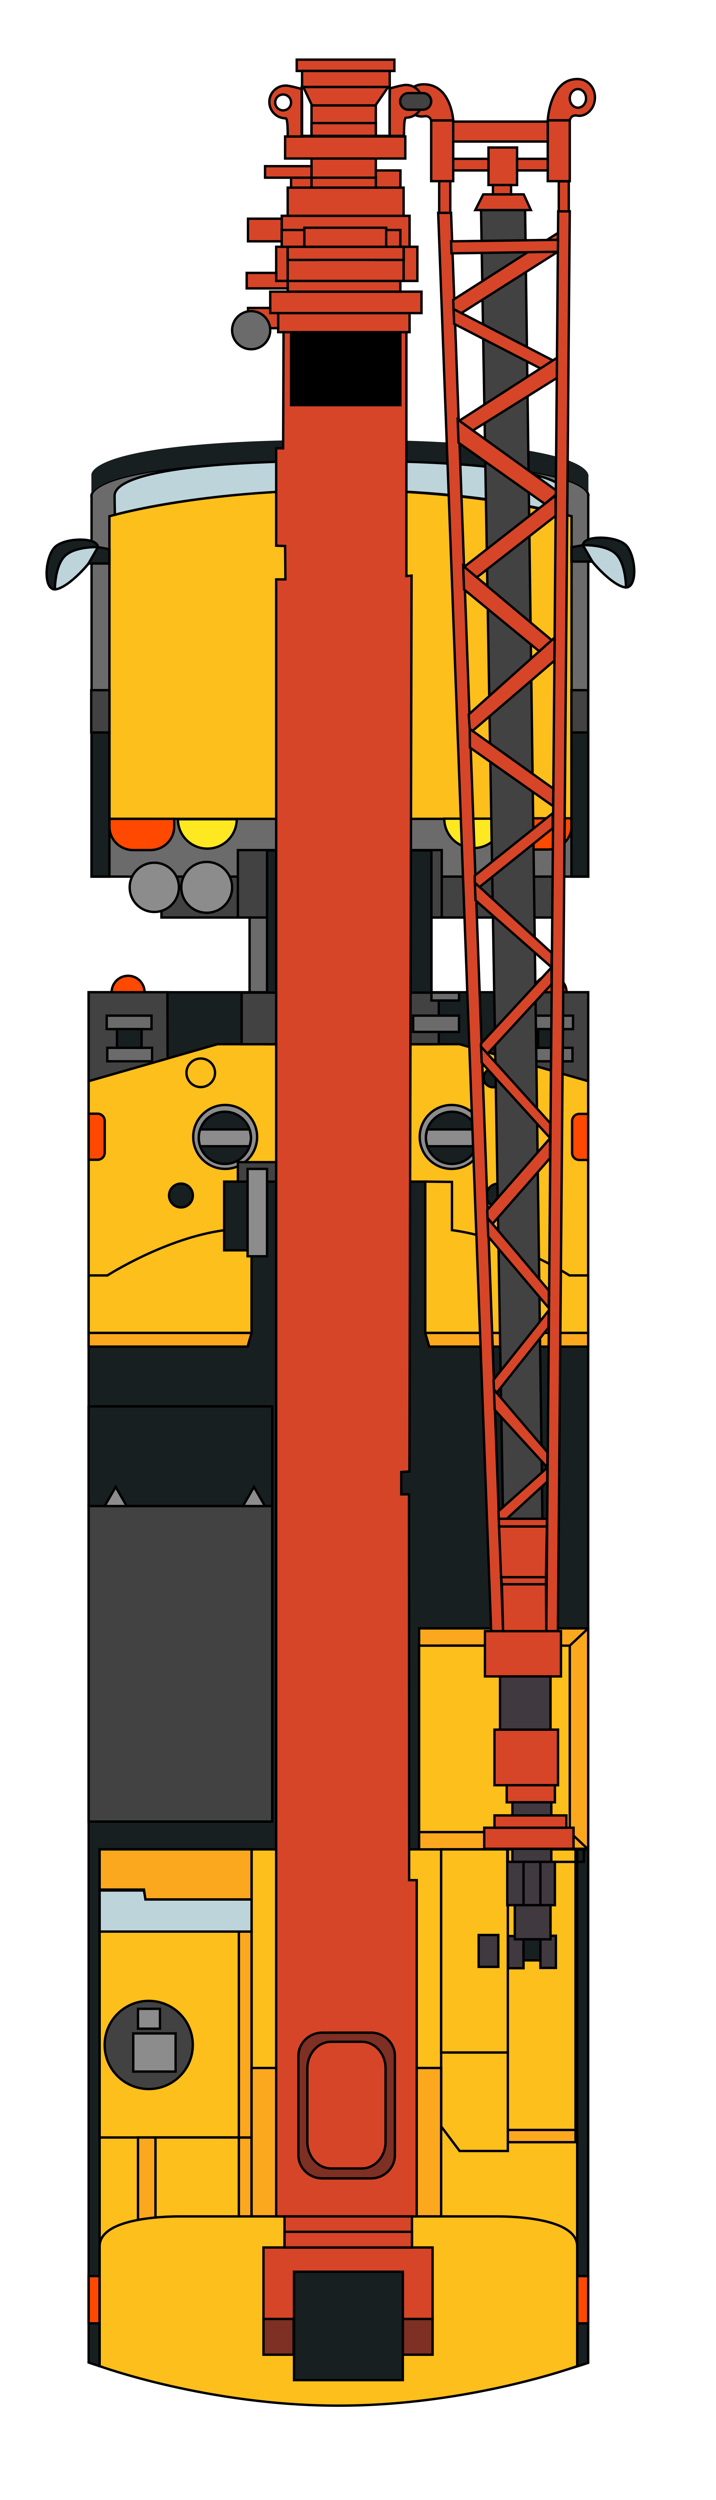 <?xml version="1.0" encoding="UTF-8" standalone="no"?>
<!-- Generator: Adobe Illustrator 15.1.0, SVG Export Plug-In . SVG Version: 6.00 Build 0)  -->

<svg
   xmlns:dc="http://purl.org/dc/elements/1.1/"
   xmlns:cc="http://creativecommons.org/ns#"
   xmlns:rdf="http://www.w3.org/1999/02/22-rdf-syntax-ns#"
   xmlns:svg="http://www.w3.org/2000/svg"
   xmlns="http://www.w3.org/2000/svg"
   xmlns:sodipodi="http://sodipodi.sourceforge.net/DTD/sodipodi-0.dtd"
   xmlns:inkscape="http://www.inkscape.org/namespaces/inkscape"
   version="1.1"
   x="0px"
   y="0px"
   width="12.212"
   height="42.632"
   viewBox="0 0 12.212 42.632"
   enable-background="new 0 0 1000 1000"
   xml:space="preserve"
   id="svg2"
   inkscape:version="0.48.5 r10040"
   sodipodi:docname="Crane.svg"><defs
     id="defs481" /><sodipodi:namedview
     pagecolor="#ffffff"
     bordercolor="#666666"
     borderopacity="1"
     objecttolerance="10"
     gridtolerance="10"
     guidetolerance="10"
     inkscape:pageopacity="0"
     inkscape:pageshadow="2"
     inkscape:window-width="1920"
     inkscape:window-height="1060"
     id="namedview479"
     showgrid="false"
     fit-margin-top="1"
     fit-margin-left="1"
     fit-margin-right="1"
     fit-margin-bottom="1"
     inkscape:zoom="15.104"
     inkscape:cx="13.563214"
     inkscape:cy="21.739916"
     inkscape:window-x="-2"
     inkscape:window-y="-3"
     inkscape:window-maximized="1"
     inkscape:current-layer="svg2" /><g
     id="g3460"
     transform="matrix(1.195,0,0,1.195,-0.195,-0.195)"><g
       transform="matrix(0.034,0,0,0.034,-12.113,0.823)"
       id="Body"><path
         style="fill:#6b6b6b;stroke:#000000;stroke-miterlimit:10"
         inkscape:connector-curvature="0"
         id="path119"
         d="m 608,189 c 0,0 6.5,-15 -104.25,-15 C 393,174 399.5,189.25 399.5,189.25 V 348.5 H 503.75 608 V 189 z"
         stroke-miterlimit="10" /><path
         style="fill:#171f21;stroke:#000000;stroke-miterlimit:10"
         inkscape:connector-curvature="0"
         id="path121"
         d="m 607.974,972.25 c 0,0 -51.224,17.75 -104.849,17.75 C 449.5,990 398.276,972.125 398.276,972.125 V 397.026 H 503.125 607.974 V 972.25 z"
         stroke-miterlimit="10" /><polygon
         style="fill:#fcbf1b;stroke:#000000;stroke-miterlimit:10"
         id="polygon123"
         points="607.974,540 539.584,540 539.584,476.5 528.75,476.5 477.5,476.5 466.667,476.5 466.667,540 398.276,540 398.276,434.333 452.333,418.833 477.333,418.833 528.916,418.833 553.916,418.833 607.974,434.333 "
         stroke-miterlimit="10" /><circle
         style="fill:#8c8c8c;stroke:#000000;stroke-miterlimit:10"
         sodipodi:ry="13.417"
         sodipodi:rx="13.417"
         sodipodi:cy="457.75"
         sodipodi:cx="455.58401"
         d="m 469.001,457.75 c 0,7.41 -6.007,13.417 -13.417,13.417 -7.41,0 -13.417,-6.007 -13.417,-13.417 0,-7.41 6.007,-13.417 13.417,-13.417 7.41,0 13.417,6.007 13.417,13.417 z"
         id="circle125"
         r="13.417"
         cy="457.75"
         cx="455.584"
         stroke-miterlimit="10" /><circle
         style="fill:#171f21;stroke:#000000;stroke-miterlimit:10"
         sodipodi:ry="10.955"
         sodipodi:rx="10.955"
         sodipodi:cy="458.12601"
         sodipodi:cx="455.45801"
         d="m 466.413,458.126 c 0,6.05 -4.905,10.955 -10.955,10.955 -6.05,0 -10.955,-4.905 -10.955,-10.955 0,-6.05 4.905,-10.955 10.955,-10.955 6.05,0 10.955,4.905 10.955,10.955 z"
         id="circle127"
         r="10.955"
         cy="458.126"
         cx="455.458"
         stroke-miterlimit="10" /><path
         style="fill:#8c8c8c;stroke:#000000;stroke-miterlimit:10"
         inkscape:connector-curvature="0"
         id="path129"
         d="m 465.831,461.653 h -20.747 c 0,0 -0.581,-1.522 -0.581,-3.527 0,-2.005 0.582,-3.527 0.582,-3.527 h 20.747 c 0,0 0.581,2.277 0.581,3.527 0,1.25 -0.582,3.527 -0.582,3.527 z"
         stroke-miterlimit="10" /><path
         style="fill:none;stroke:#000000;stroke-miterlimit:10"
         inkscape:connector-curvature="0"
         id="path131"
         d="m 466.667,476.5 -11.209,0.125 c 0,0 0,15.75 0,20.25 -24.583,3.125 -49.333,19 -49.333,19 h -7.849"
         stroke-miterlimit="10" /><circle
         style="fill:#8c8c8c;stroke:#000000;stroke-miterlimit:10"
         sodipodi:ry="13.417"
         sodipodi:rx="13.417"
         sodipodi:cy="457.75"
         sodipodi:cx="550.66699"
         d="m 564.084,457.75 c 0,7.41 -6.007,13.417 -13.417,13.417 -7.41,0 -13.417,-6.007 -13.417,-13.417 0,-7.41 6.007,-13.417 13.417,-13.417 7.41,0 13.417,6.007 13.417,13.417 z"
         id="circle133"
         r="13.417"
         cy="457.75"
         cx="550.667"
         stroke-miterlimit="10" /><circle
         style="fill:#171f21;stroke:#000000;stroke-miterlimit:10"
         sodipodi:ry="10.955"
         sodipodi:rx="10.955"
         sodipodi:cy="458.12601"
         sodipodi:cx="550.79199"
         d="m 561.747,458.126 c 0,6.05 -4.905,10.955 -10.955,10.955 -6.05,0 -10.955,-4.905 -10.955,-10.955 0,-6.05 4.905,-10.955 10.955,-10.955 6.05,0 10.955,4.905 10.955,10.955 z"
         id="circle135"
         r="10.955"
         cy="458.126"
         cx="550.792"
         stroke-miterlimit="10" /><path
         style="fill:#8c8c8c;stroke:#000000;stroke-miterlimit:10"
         inkscape:connector-curvature="0"
         id="path137"
         d="m 540.42,461.653 h 20.746 c 0,0 0.581,-1.522 0.581,-3.527 0,-2.005 -0.581,-3.527 -0.581,-3.527 h -20.747 c 0,0 -0.581,2.277 -0.581,3.527 0,1.25 0.582,3.527 0.582,3.527 z"
         stroke-miterlimit="10" /><path
         style="fill:none;stroke:#000000;stroke-miterlimit:10"
         inkscape:connector-curvature="0"
         id="path139"
         d="m 539.584,476.5 11.209,0.125 c 0,0 0,15.75 0,20.25 24.582,3.125 49.332,19 49.332,19 h 7.849"
         stroke-miterlimit="10" /><rect
         style="fill:#171f21;stroke:#000000;stroke-miterlimit:10"
         id="rect141"
         height="28.834"
         width="11.5"
         stroke-miterlimit="10"
         y="476.5"
         x="455.167" /><rect
         style="fill:#424242;stroke:#000000;stroke-miterlimit:10"
         id="rect143"
         height="8.167"
         width="20.083"
         stroke-miterlimit="10"
         y="468.333"
         x="460.917" /><rect
         style="fill:#8c8c8c;stroke:#000000;stroke-miterlimit:10"
         id="rect145"
         height="36.667"
         width="8.167"
         stroke-miterlimit="10"
         y="471.167"
         x="465" /><rect
         style="fill:#171f21;stroke:#000000;stroke-miterlimit:10"
         id="rect147"
         height="41.833"
         width="77.058"
         stroke-miterlimit="10"
         y="570.834"
         x="398.276" /><path
         style="fill:#fcbf1b;stroke:#000000;stroke-miterlimit:10"
         inkscape:connector-curvature="0"
         id="path149"
         d="m 601,197.25 c 0,0 -37.75,-11 -97,-11 -59.25,0 -97,11 -97,11 v 127 h 97 97 v -127 z"
         stroke-miterlimit="10" /><path
         style="fill:#171f21"
         inkscape:connector-curvature="0"
         id="path151"
         d="m 608.071,189 c 0,0 6.429,-15 -104.321,-15 -110.75,0 -104.322,15.25 -104.322,15.25 v -9.083 c 0,0 -4.428,-15 104.322,-15 108.75,0 104.321,15.333 104.321,15.333 v 8.5 z" /><polygon
         style="fill:#fca81f;stroke:#000000;stroke-miterlimit:10"
         id="polygon153"
         points="466.667,540 465,545.75 398.276,545.75 398.276,540 "
         stroke-miterlimit="10" /><polygon
         style="fill:#fca81f;stroke:#000000;stroke-miterlimit:10"
         id="polygon155"
         points="539.584,540 541.25,545.75 607.974,545.75 607.974,540 "
         stroke-miterlimit="10" /><circle
         style="fill:#fcbf1b;stroke:#000000;stroke-miterlimit:10"
         sodipodi:ry="6"
         sodipodi:rx="6"
         sodipodi:cy="430.83301"
         sodipodi:cx="445.33301"
         d="m 451.333,430.833 c 0,3.314 -2.686,6 -6,6 -3.314,0 -6,-2.686 -6,-6 0,-3.314 2.686,-6 6,-6 3.314,0 6,2.686 6,6 z"
         id="circle157"
         r="6"
         cy="430.833"
         cx="445.333"
         stroke-miterlimit="10" /><circle
         style="fill:#171f21;stroke:#000000;stroke-miterlimit:10"
         sodipodi:ry="5"
         sodipodi:rx="5"
         sodipodi:cy="482.33401"
         sodipodi:cx="437.02899"
         d="m 442.029,482.334 c 0,2.761 -2.239,5 -5,5 -2.761,0 -5,-2.239 -5,-5 0,-2.761 2.239,-5 5,-5 2.761,0 5,2.239 5,5 z"
         id="circle159"
         r="5"
         cy="482.334"
         cx="437.029"
         stroke-miterlimit="10" /><path
         style="fill:#ff4900;stroke:#000000;stroke-miterlimit:10"
         inkscape:connector-curvature="0"
         id="path161"
         d="m 398.276,467.333 h 3.75 c 1.657,0 3,-1.343 3,-3 V 451 c 0,-1.657 -1.343,-3 -3,-3 h -3.75 v 19.333 z"
         stroke-miterlimit="10" /><path
         style="fill:#ff4900;stroke:#000000;stroke-miterlimit:10"
         inkscape:connector-curvature="0"
         id="path163"
         d="m 601.224,464.417 c 0,1.657 1.343,3 3,3 h 3.75 v -19.333 h -3.75 c -1.657,0 -3,1.343 -3,3 v 13.333 z"
         stroke-miterlimit="10" /><circle
         style="fill:#171f21;stroke:#000000;stroke-miterlimit:10"
         sodipodi:ry="5"
         sodipodi:rx="5"
         sodipodi:cy="482.33401"
         sodipodi:cx="570.25"
         d="m 575.25,482.334 c 0,2.761 -2.239,5 -5,5 -2.761,0 -5,-2.239 -5,-5 0,-2.761 2.239,-5 5,-5 2.761,0 5,2.239 5,5 z"
         id="circle165"
         r="5"
         cy="482.334"
         cx="570.25"
         stroke-miterlimit="10" /><circle
         style="fill:#171f21;stroke:#000000;stroke-miterlimit:10"
         sodipodi:ry="3.9579999"
         sodipodi:rx="3.9579999"
         sodipodi:cy="432.95801"
         sodipodi:cx="568.04199"
         d="m 572,432.958 c 0,2.186 -1.772,3.958 -3.958,3.958 -2.186,0 -3.958,-1.772 -3.958,-3.958 0,-2.186 1.772,-3.958 3.958,-3.958 2.186,0 3.958,1.772 3.958,3.958 z"
         id="circle167"
         r="3.958"
         cy="432.958"
         cx="568.042"
         stroke-miterlimit="10" /><rect
         style="fill:#424242;stroke:#000000;stroke-miterlimit:10"
         id="rect169"
         height="17.167"
         width="168.833"
         stroke-miterlimit="10"
         y="348.5"
         x="428.833" /><circle
         style="fill:#8c8c8c;stroke:#000000;stroke-miterlimit:10"
         sodipodi:ry="10.667"
         sodipodi:rx="10.667"
         sodipodi:cy="353"
         sodipodi:cx="447.83301"
         d="m 458.5,353 c 0,5.891 -4.776,10.667 -10.667,10.667 -5.891,0 -10.667,-4.776 -10.667,-10.667 0,-5.891 4.776,-10.667 10.667,-10.667 5.891,0 10.667,4.776 10.667,10.667 z"
         id="circle171"
         r="10.667"
         cy="353"
         cx="447.833"
         stroke-miterlimit="10" /><circle
         style="fill:#8c8c8c;stroke:#000000;stroke-miterlimit:10"
         sodipodi:ry="10.333"
         sodipodi:rx="10.333"
         sodipodi:cy="353"
         sodipodi:cx="425.83301"
         d="m 436.166,353 c 0,5.707 -4.626,10.333 -10.333,10.333 -5.707,0 -10.333,-4.626 -10.333,-10.333 0,-5.707 4.626,-10.333 10.333,-10.333 5.707,0 10.333,4.626 10.333,10.333 z"
         id="circle173"
         r="10.333"
         cy="353"
         cx="425.833"
         stroke-miterlimit="10" /><rect
         style="fill:#6b6b6b;stroke:#000000;stroke-miterlimit:10"
         id="rect175"
         height="31.359"
         width="76.333"
         stroke-miterlimit="10"
         y="365.667"
         x="465.833" /><path
         style="fill:#bdd4db;stroke:#000000;stroke-miterlimit:10"
         inkscape:connector-curvature="0"
         id="path177"
         d="m 505.059,186.25 c 59.25,0 93.661,10.385 93.661,10.385 0,0 0.137,-7.721 0.115,-8.095 -0.166,-2.784 -0.229,-14.54 -93.776,-14.54 -93.547,0 -95.727,11.756 -95.893,14.54 -0.022,0.374 0.115,8.095 0.115,8.095 0,0 36.528,-10.385 95.778,-10.385 z"
         stroke-miterlimit="10" /><path
         style="fill:#ff4900;stroke:#000000;stroke-miterlimit:10"
         inkscape:connector-curvature="0"
         id="path179"
         d="m 407,324.25 h 27.183 v 3.29 c 0,5.426 -4.478,9.825 -10,9.825 H 417 c -5.523,0 -10,-4.399 -10,-9.825 v -3.29 z"
         stroke-miterlimit="10" /><path
         style="fill:#fee821;stroke:#000000;stroke-miterlimit:10"
         inkscape:connector-curvature="0"
         id="path181"
         d="m 435.75,324.404 c 10.75,0 16.625,0 24.692,0 0,6.818 -5.527,12.346 -12.346,12.346 -6.819,0 -12.346,-5.527 -12.346,-12.346 z"
         stroke-miterlimit="10" /><path
         style="fill:#ff4900;stroke:#000000;stroke-miterlimit:10"
         inkscape:connector-curvature="0"
         id="path183"
         d="m 601,324.02 h -27.183 v 3.29 c 0,5.426 4.478,9.825 10,9.825 H 591 c 5.523,0 10,-4.399 10,-9.825 v -3.29 z"
         stroke-miterlimit="10" /><path
         style="fill:#fee821;stroke:#000000;stroke-miterlimit:10"
         inkscape:connector-curvature="0"
         id="path185"
         d="m 572.25,324.174 c -10.75,0 -16.625,0 -24.691,0 0,6.818 5.527,12.346 12.346,12.346 6.819,0 12.345,-5.528 12.345,-12.346 z"
         stroke-miterlimit="10" /><path
         style="fill:#171f21;stroke:#000000;stroke-miterlimit:10"
         inkscape:connector-curvature="0"
         id="path187"
         d="m 384.095,227.929 c -5.08,0 -4.135,-13.586 0,-17.722 4.135,-4.135 18.076,-4.253 18.076,0 0,4.253 -12.996,17.722 -18.076,17.722 z"
         stroke-miterlimit="10" /><path
         style="fill:#bdd4db;stroke:#000000;stroke-miterlimit:10"
         inkscape:connector-curvature="0"
         id="path189"
         d="m 384.095,227.929 c 0,0 -0.032,-9.741 4.155,-13.929 4.187,-4.188 13.921,-3.793 13.921,-3.793 0,0 -0.58,3.896 -7.639,10.956 -7.059,7.06 -10.437,6.766 -10.437,6.766 z"
         stroke-miterlimit="10" /><polygon
         style="fill:#171f21;stroke:#000000;stroke-miterlimit:10"
         id="polygon191"
         points="402.171,210.207 398.216,217.091 407,217.091 407,211.083 "
         stroke-miterlimit="10" /><path
         style="fill:#171f21;stroke:#000000;stroke-miterlimit:10"
         inkscape:connector-curvature="0"
         id="path193"
         d="m 623.849,227.118 c 5.08,0 4.135,-13.586 0,-17.722 -4.136,-4.135 -18.076,-4.253 -18.076,0 -10e-4,4.254 12.995,17.722 18.076,17.722 z"
         stroke-miterlimit="10" /><path
         style="fill:#bdd4db;stroke:#000000;stroke-miterlimit:10"
         inkscape:connector-curvature="0"
         id="path195"
         d="m 623.849,227.118 c 0,0 0.032,-9.741 -4.155,-13.929 -4.187,-4.188 -13.921,-3.793 -13.921,-3.793 0,0 0.58,3.896 7.64,10.956 7.058,7.06 10.436,6.766 10.436,6.766 z"
         stroke-miterlimit="10" /><polygon
         style="fill:#171f21;stroke:#000000;stroke-miterlimit:10"
         id="polygon197"
         points="605.772,209.396 609.727,216.28 600.943,216.28 600.943,210.273 "
         stroke-miterlimit="10" /><rect
         style="fill:#424242;stroke:#000000;stroke-miterlimit:10"
         id="rect199"
         height="28.301"
         width="85.583"
         stroke-miterlimit="10"
         y="337.365"
         x="460.917" /><rect
         style="fill:#171f21;stroke:#000000;stroke-miterlimit:10"
         id="rect201"
         height="81.325"
         width="69"
         stroke-miterlimit="10"
         y="337.509"
         x="473.167" /><rect
         style="fill:#424242;stroke:#000000;stroke-miterlimit:10"
         id="rect203"
         height="21.64"
         width="82.75"
         stroke-miterlimit="10"
         y="397.194"
         x="462.5" /><rect
         style="fill:#6b6b6b;stroke:#000000;stroke-miterlimit:10"
         id="rect205"
         height="6.827"
         width="19.25"
         stroke-miterlimit="10"
         y="406.843"
         x="534.5" /><rect
         style="fill:#6b6b6b;stroke:#000000;stroke-miterlimit:10"
         id="rect207"
         height="3.306"
         width="11.583"
         stroke-miterlimit="10"
         y="397.194"
         x="542.167" /><rect
         style="fill:#171f21;stroke:#000000;stroke-miterlimit:10"
         id="rect209"
         height="60.5"
         width="7.5"
         stroke-miterlimit="10"
         y="288"
         x="399.5" /><rect
         style="fill:#171f21;stroke:#000000;stroke-miterlimit:10"
         id="rect211"
         height="60.5"
         width="7.057"
         stroke-miterlimit="10"
         y="288"
         x="600.943" /><rect
         style="fill:#424242;stroke:#000000;stroke-miterlimit:10"
         id="rect213"
         height="17.75"
         width="7.03"
         stroke-miterlimit="10"
         y="270.25"
         x="600.943" /><rect
         style="fill:#424242;stroke:#000000;stroke-miterlimit:10"
         id="rect215"
         height="17.75"
         width="7.642"
         stroke-miterlimit="10"
         y="270.25"
         x="399.358" /><polygon
         style="fill:#424242;stroke:#000000;stroke-miterlimit:10"
         id="polygon217"
         points="431.408,424.833 431.333,397.026 398.276,397.026 398.276,434.333 "
         stroke-miterlimit="10" /><polygon
         style="fill:#424242;stroke:#000000;stroke-miterlimit:10"
         id="polygon219"
         points="574.841,424.833 574.915,397.026 607.974,397.026 607.974,434.333 "
         stroke-miterlimit="10" /><rect
         style="fill:#6b6b6b;stroke:#000000;stroke-miterlimit:10"
         id="rect221"
         height="5.657"
         width="18.807"
         stroke-miterlimit="10"
         y="406.843"
         x="405.859" /><rect
         style="fill:#6b6b6b;stroke:#000000;stroke-miterlimit:10"
         id="rect223"
         height="5.657"
         width="18.807"
         stroke-miterlimit="10"
         y="420.343"
         x="406.097" /><rect
         style="fill:#171f21;stroke:#000000;stroke-miterlimit:10"
         id="rect225"
         height="7.843"
         width="10.333"
         stroke-miterlimit="10"
         y="412.5"
         x="410.167" /><rect
         style="fill:#6b6b6b;stroke:#000000;stroke-miterlimit:10"
         id="rect227"
         height="5.657"
         width="18.807"
         stroke-miterlimit="10"
         y="406.843"
         x="582.813" /><rect
         style="fill:#6b6b6b;stroke:#000000;stroke-miterlimit:10"
         id="rect229"
         height="5.657"
         width="18.807"
         stroke-miterlimit="10"
         y="420.343"
         x="582.575" /><rect
         style="fill:#171f21;stroke:#000000;stroke-miterlimit:10"
         id="rect231"
         height="7.843"
         width="10.334"
         stroke-miterlimit="10"
         y="412.5"
         x="586.979" /><path
         style="fill:#ff4900;stroke:#000000;stroke-miterlimit:10"
         inkscape:connector-curvature="0"
         id="path233"
         d="m 421.759,397.026 c -2.592,0 -9.097,0 -13.833,0 0,-3.82 3.097,-6.917 6.917,-6.917 3.819,0 6.916,3.097 6.916,6.917 z"
         stroke-miterlimit="10" /><path
         style="fill:#ff4900;stroke:#000000;stroke-miterlimit:10"
         inkscape:connector-curvature="0"
         id="path235"
         d="m 598.895,397.026 c -2.592,0 -9.096,0 -13.833,0 0,-3.82 3.097,-6.917 6.917,-6.917 3.82,0 6.916,3.097 6.916,6.917 z"
         stroke-miterlimit="10" /><rect
         style="fill:#424242;stroke:#000000;stroke-miterlimit:10"
         id="rect237"
         height="132.417"
         width="77.058"
         stroke-miterlimit="10"
         y="612.667"
         x="398.276" /><polygon
         style="fill:#8c8c8c;stroke:#000000;stroke-miterlimit:10"
         id="polygon239"
         points="407.306,608.658 409.621,604.649 411.936,608.658 414.25,612.667 409.621,612.667 404.992,612.667 "
         stroke-miterlimit="10" /><polygon
         style="fill:#8c8c8c;stroke:#000000;stroke-miterlimit:10"
         id="polygon241"
         points="465.357,608.658 467.672,604.649 469.987,608.658 472.301,612.667 467.672,612.667 463.043,612.667 "
         stroke-miterlimit="10" /></g><g
       transform="matrix(0.034,0,0,0.034,-12.113,0.823)"
       id="Control_turret"><rect
         style="fill:#ff4900;stroke:#000000;stroke-miterlimit:10"
         id="rect244"
         height="19.833"
         width="9.224"
         stroke-miterlimit="10"
         y="935.834"
         x="398.276" /><rect
         style="fill:#ff4900;stroke:#000000;stroke-miterlimit:10"
         id="rect246"
         height="19.833"
         width="9.225"
         stroke-miterlimit="10"
         y="935.834"
         x="598.749" /><polygon
         style="fill:#fcbf1b;stroke:#000000;stroke-miterlimit:10"
         id="polygon248"
         points="603.361,742 603.361,973.623 402.888,973.623 402.888,756.75 537,756.75 537.166,743.333 "
         stroke-miterlimit="10" /><rect
         style="fill:#fcbf1b;stroke:#000000;stroke-miterlimit:10"
         id="rect250"
         height="120.917"
         width="63.779"
         stroke-miterlimit="10"
         y="756.75"
         x="402.888" /><rect
         style="fill:#fca81f;stroke:#000000;stroke-miterlimit:10"
         id="rect252"
         height="37"
         width="47.667"
         stroke-miterlimit="10"
         y="877.667"
         x="419" /><rect
         style="fill:#fcbf1b;stroke:#000000;stroke-miterlimit:10"
         id="rect254"
         height="37"
         width="35"
         stroke-miterlimit="10"
         y="877.667"
         x="426.333" /><rect
         style="fill:#fca81f;stroke:#000000;stroke-miterlimit:10"
         id="rect256"
         height="86.417"
         width="5.333"
         stroke-miterlimit="10"
         y="791.25"
         x="461.333" /><circle
         style="fill:#424242;stroke:#000000;stroke-miterlimit:10"
         sodipodi:ry="18.5"
         sodipodi:rx="18.5"
         sodipodi:cy="838.83398"
         sodipodi:cx="423.5"
         d="m 442,838.834 c 0,10.217 -8.283,18.5 -18.5,18.5 -10.217,0 -18.5,-8.283 -18.5,-18.5 0,-10.217 8.283,-18.5 18.5,-18.5 10.217,0 18.5,8.283 18.5,18.5 z"
         id="circle258"
         r="18.5"
         cy="838.834"
         cx="423.5"
         stroke-miterlimit="10" /><rect
         style="fill:#fca81f;stroke:#000000;stroke-miterlimit:10"
         id="rect260"
         height="92.75"
         width="70.974"
         stroke-miterlimit="10"
         y="664"
         x="537" /><polygon
         style="fill:#fcbf1b;stroke:#000000;stroke-miterlimit:10"
         id="polygon262"
         points="546.25,873 546.25,756.75 574.25,756.75 574.25,883.333 554,883.333 "
         stroke-miterlimit="10" /><rect
         style="fill:#fcbf1b;stroke:#000000;stroke-miterlimit:10"
         id="rect264"
         height="85.251"
         width="28"
         stroke-miterlimit="10"
         y="756.75"
         x="546.25" /><rect
         style="fill:#403940;stroke:#000000;stroke-miterlimit:10"
         id="rect266"
         height="13.374"
         width="8.25"
         stroke-miterlimit="10"
         y="792.688"
         x="562" /><rect
         style="fill:none;stroke:#000000;stroke-miterlimit:10"
         id="rect268"
         height="14.75"
         width="26.236"
         stroke-miterlimit="10"
         y="671.25"
         x="546.25" /><polygon
         style="fill:#bdd4db;stroke:#000000;stroke-miterlimit:10"
         id="polygon270"
         points="402.888,791.25 402.888,774 421.5,774 422.132,777.757 466.667,777.757 466.667,791.25 "
         stroke-miterlimit="10" /><rect
         style="fill:#fca81f;stroke:#000000;stroke-miterlimit:10"
         id="rect272"
         height="62.288"
         width="79.583"
         stroke-miterlimit="10"
         y="848.5"
         x="466.667" /><polygon
         style="fill:#fca81f;stroke:#000000;stroke-miterlimit:10"
         id="polygon274"
         points="466.667,756.75 466.667,777.757 422.132,777.757 421.5,773.623 402.888,773.623 402.888,756.75 "
         stroke-miterlimit="10" /><rect
         style="fill:#fcbf1b;stroke:#000000;stroke-miterlimit:10"
         id="rect276"
         height="117.75"
         width="28.414"
         stroke-miterlimit="10"
         y="756.75"
         x="574.25" /><rect
         style="fill:#fca81f;stroke:#000000;stroke-miterlimit:10"
         id="rect278"
         height="5.145"
         width="28.414"
         stroke-miterlimit="10"
         y="874.5"
         x="574.25" /><rect
         style="fill:#fcbf1b;stroke:#000000;stroke-miterlimit:10"
         id="rect280"
         height="78.25"
         width="63.25"
         stroke-miterlimit="10"
         y="671.25"
         x="537" /><line
         style="fill:#fcbf1b;stroke:#000000;stroke-miterlimit:10"
         id="line282"
         y2="671.25"
         x2="600.25"
         y1="664"
         x1="607.974"
         stroke-miterlimit="10" /><line
         style="fill:#fcbf1b;stroke:#000000;stroke-miterlimit:10"
         id="line284"
         y2="749.5"
         x2="600.25"
         y1="756.75"
         x1="607.974"
         stroke-miterlimit="10" /><path
         style="fill:#fcbf1b;stroke:#000000;stroke-miterlimit:10"
         inkscape:connector-curvature="0"
         id="path286"
         d="m 603.361,973.623 c 0,0 0,-38.455 0,-50.268 0,-11.813 -26.678,-12.567 -33.537,-12.567 -14.047,0 -66.699,0 -66.699,0 0,0 -59.735,0 -66.613,0 -6.878,0 -33.624,0.754 -33.624,12.567 0,10.977 0,10.756 0,50.268 0,0 45.481,16.589 100.237,16.589 54.757,0 100.236,-16.589 100.236,-16.589 z"
         stroke-miterlimit="10" /><rect
         style="fill:#8c8c8c;stroke:#000000;stroke-miterlimit:10"
         id="rect288"
         height="16"
         width="17.777"
         stroke-miterlimit="10"
         y="834.001"
         x="417" /><rect
         style="fill:#8c8c8c;stroke:#000000;stroke-miterlimit:10"
         id="rect290"
         height="8.333"
         width="9.222"
         stroke-miterlimit="10"
         y="823.667"
         x="419" /></g><g
       transform="matrix(0.034,0,0,0.034,-12.113,0.823)"
       id="Crane"><polygon
         style="fill:#d64528;stroke:#000000;stroke-miterlimit:10"
         id="polygon293"
         points="536,769.667 536,910.788 477,910.788 477,223.75 480.875,223.75 480.75,209.75 477,209.625 477,168.75 479.917,168.75 480.083,120 531.667,120 531.667,222.375 533.834,222.167 532.938,598.137 529.5,598.375 529.5,607.75 532.75,607.75 532.816,769.667 "
         stroke-miterlimit="10" /><rect
         style="stroke:#000000;stroke-miterlimit:10"
         id="rect295"
         height="30.625"
         width="45.875"
         stroke-miterlimit="10"
         y="120"
         x="483.25" /><rect
         style="fill:#d64528;stroke:#000000;stroke-miterlimit:10"
         id="rect297"
         height="8"
         width="55.167"
         stroke-miterlimit="10"
         y="112"
         x="477.833" /><rect
         style="fill:#d64528;stroke:#000000;stroke-miterlimit:10"
         id="rect299"
         height="9"
         width="63.5"
         stroke-miterlimit="10"
         y="103"
         x="474.5" /><rect
         style="fill:#d64528;stroke:#000000;stroke-miterlimit:10"
         id="rect301"
         height="4.5"
         width="47.292"
         stroke-miterlimit="10"
         y="98.5"
         x="481.833" /><rect
         style="fill:#d64528;stroke:#000000;stroke-miterlimit:10"
         id="rect303"
         height="14.333"
         width="59.271"
         stroke-miterlimit="10"
         y="84.167"
         x="477" /><rect
         style="fill:#d64528;stroke:#000000;stroke-miterlimit:10"
         id="rect305"
         height="14.333"
         width="48.667"
         stroke-miterlimit="10"
         y="84.167"
         x="481.833" /><rect
         style="fill:#d64528;stroke:#000000;stroke-miterlimit:10"
         id="rect307"
         height="5.5"
         width="11.833"
         stroke-miterlimit="10"
         y="84.167"
         x="481.833" /><rect
         style="fill:#d64528;stroke:#000000;stroke-miterlimit:10"
         id="rect309"
         height="5.5"
         width="11.667"
         stroke-miterlimit="10"
         y="84.167"
         x="518.833" /><rect
         style="fill:#d64528;stroke:#000000;stroke-miterlimit:10"
         id="rect311"
         height="13"
         width="53.667"
         stroke-miterlimit="10"
         y="71.167"
         x="479.333" /><rect
         style="fill:#d64528;stroke:#000000;stroke-miterlimit:10"
         id="rect313"
         height="11.833"
         width="48.667"
         stroke-miterlimit="10"
         y="59.333"
         x="481.833" /><rect
         style="fill:#d64528;stroke:#000000;stroke-miterlimit:10"
         id="rect315"
         height="34.5"
         width="27"
         stroke-miterlimit="10"
         y="24.833"
         x="491.833" /><rect
         style="fill:#d64528;stroke:#000000;stroke-miterlimit:10"
         id="rect317"
         height="4.833"
         width="19.5"
         stroke-miterlimit="10"
         y="50.333"
         x="472.333" /><polygon
         style="fill:#d64528;stroke:#000000;stroke-miterlimit:10"
         id="polygon319"
         points="477.833,112 477.833,118.333 465.167,118.333 465.167,109.833 474.5,109.833 474.5,112 "
         stroke-miterlimit="10" /><rect
         style="fill:#d64528;stroke:#000000;stroke-miterlimit:10"
         id="rect321"
         height="9.25"
         width="50.459"
         stroke-miterlimit="10"
         y="37.875"
         x="480.75" /><rect
         style="fill:#d64528;stroke:#000000;stroke-miterlimit:10"
         id="rect323"
         height="7.208"
         width="10.334"
         stroke-miterlimit="10"
         y="52.125"
         x="518.833" /><rect
         style="fill:#d64528;stroke:#000000;stroke-miterlimit:10"
         id="rect325"
         height="9.5"
         width="14.167"
         stroke-miterlimit="10"
         y="72.375"
         x="465.167" /><polygon
         style="fill:#d64528;stroke:#000000;stroke-miterlimit:10"
         id="polygon327"
         points="481.833,98.5 481.833,101.625 464.625,101.625 464.625,95.125 477,95.125 477,98.5 "
         stroke-miterlimit="10" /><polygon
         style="fill:#d64528;stroke:#000000;stroke-miterlimit:10"
         id="polygon329"
         points="590.383,665.167 595.383,69.291 600.25,69.291 595.25,665.167 "
         stroke-miterlimit="10" /><polygon
         style="fill:#d64528;stroke:#000000;stroke-miterlimit:10"
         id="polygon331"
         points="567.25,665.167 545,69.917 550.422,69.917 572.25,665.167 "
         stroke-miterlimit="10" /><polygon
         style="fill:#424242;stroke:#000000;stroke-miterlimit:10"
         id="polygon333"
         points="563,68.75 572.25,618 588.75,618 581.5,68.75 "
         stroke-miterlimit="10" /><polygon
         style="fill:#d64528;stroke:#000000;stroke-miterlimit:10"
         id="polygon335"
         points="570.559,621.25 570.438,618 590.657,618 590.63,621.25 "
         stroke-miterlimit="10" /><polygon
         style="fill:#d64528;stroke:#000000;stroke-miterlimit:10"
         id="polygon337"
         points="571.75,645.5 571.419,642.506 590.25,642.506 590.25,645.5 "
         stroke-miterlimit="10" /><polygon
         style="fill:#d64528;stroke:#000000;stroke-miterlimit:10"
         id="polygon339"
         points="573.79,618 570.438,618 570.318,614.814 590.838,596.498 590.757,602.454 "
         stroke-miterlimit="10" /><polygon
         style="fill:#d64528;stroke:#000000;stroke-miterlimit:10"
         id="polygon341"
         points="590.892,590.123 568.426,563.813 568.729,572.309 590.838,596.498 "
         stroke-miterlimit="10" /><polygon
         style="fill:#d64528;stroke:#000000;stroke-miterlimit:10"
         id="polygon343"
         points="568.258,559.686 568.426,563.813 569.638,565.06 591.331,537.749 591.412,530.565 "
         stroke-miterlimit="10" /><polygon
         style="fill:#d64528;stroke:#000000;stroke-miterlimit:10"
         id="polygon345"
         points="565.719,491.747 591.462,522.241 591.462,529.588 566.011,499.563 "
         stroke-miterlimit="10" /><polygon
         style="fill:#d64528;stroke:#000000;stroke-miterlimit:10"
         id="polygon347"
         points="567.82,494.235 565.719,491.747 565.595,488.427 592.007,458.25 591.929,466.665 "
         stroke-miterlimit="10" /><polygon
         style="fill:#d64528;stroke:#000000;stroke-miterlimit:10"
         id="polygon349"
         points="592.052,451.988 563,419.833 563.285,426.62 592.007,458.25 "
         stroke-miterlimit="10" /><polygon
         style="fill:#d64528;stroke:#000000;stroke-miterlimit:10"
         id="polygon351"
         points="562.984,418.586 563,419.833 565.707,422.83 592.602,393.625 592.602,386.561 "
         stroke-miterlimit="10" /><polygon
         style="fill:#d64528;stroke:#000000;stroke-miterlimit:10"
         id="polygon353"
         points="592.652,380.498 560.402,351.037 560.68,358.438 592.602,386.561 "
         stroke-miterlimit="10" /><polygon
         style="fill:#d64528;stroke:#000000;stroke-miterlimit:10"
         id="polygon355"
         points="562.393,352.855 560.402,351.037 560.35,348.082 593.092,321.875 593.092,328.187 "
         stroke-miterlimit="10" /><polygon
         style="fill:#d64528;stroke:#000000;stroke-miterlimit:10"
         id="polygon357"
         points="593.348,311.583 558.251,286.5 558.341,294.338 593.207,318.899 "
         stroke-miterlimit="10" /><polygon
         style="fill:#d64528;stroke:#000000;stroke-miterlimit:10"
         id="polygon359"
         points="557.821,280.443 558.251,286.5 559.43,287.342 593.799,257.837 593.881,248.167 "
         stroke-miterlimit="10" /><polygon
         style="fill:#d64528;stroke:#000000;stroke-miterlimit:10"
         id="polygon361"
         points="555.491,218.084 592.653,249.265 587.439,253.932 555.861,227.984 "
         stroke-miterlimit="10" /><polygon
         style="fill:#d64528;stroke:#000000;stroke-miterlimit:10"
         id="polygon363"
         points="594.31,197.057 561.229,222.897 555.958,218.476 594.274,188.547 "
         stroke-miterlimit="10" /><polygon
         style="fill:#d64528;stroke:#000000;stroke-miterlimit:10"
         id="polygon365"
         points="594.399,186.329 594.385,188.161 589.764,192.07 553.56,166.413 553.195,156.662 "
         stroke-miterlimit="10" /><polygon
         style="fill:#d64528;stroke:#000000;stroke-miterlimit:10"
         id="polygon367"
         points="594.866,130.75 553.886,157.159 559.583,161.261 594.795,139.234 "
         stroke-miterlimit="10" /><polygon
         style="fill:#d64528;stroke:#000000;stroke-miterlimit:10"
         id="polygon369"
         points="551.463,110.305 593.151,131.855 587.939,135.214 551.694,116.507 "
         stroke-miterlimit="10" /><polygon
         style="fill:#d64528;stroke:#000000;stroke-miterlimit:10"
         id="polygon371"
         points="551.317,106.423 551.463,110.305 554.742,112 595.24,86.251 595.24,78.375 "
         stroke-miterlimit="10" /><polygon
         style="fill:#d64528;stroke:#000000;stroke-miterlimit:10"
         id="polygon373"
         points="550.589,86.917 550.422,81.875 595.316,81.25 595.24,86.251 "
         stroke-miterlimit="10" /><polygon
         style="fill:#d64528;stroke:#000000;stroke-miterlimit:10"
         id="polygon375"
         points="560.583,68.75 563.917,62.167 580.917,62.167 583.917,68.75 "
         stroke-miterlimit="10" /><rect
         style="fill:#d64528;stroke:#000000;stroke-miterlimit:10"
         id="rect377"
         height="15.75"
         width="12"
         stroke-miterlimit="10"
         y="42.5"
         x="566.125" /><rect
         style="fill:#d64528;stroke:#000000;stroke-miterlimit:10"
         id="rect379"
         height="3.917"
         width="7.594"
         stroke-miterlimit="10"
         y="58.25"
         x="568" /><rect
         style="fill:#d64528;stroke:#000000;stroke-miterlimit:10"
         id="rect381"
         height="5.5"
         width="48.667"
         stroke-miterlimit="10"
         y="84.167"
         x="481.833" /><rect
         style="fill:#d64528;stroke:#000000;stroke-miterlimit:10"
         id="rect383"
         height="7.042"
         width="49.792"
         stroke-miterlimit="10"
         y="77.125"
         x="479.333" /><rect
         style="fill:#d64528;stroke:#000000;stroke-miterlimit:10"
         id="rect385"
         height="8"
         width="34.333"
         stroke-miterlimit="10"
         y="76.167"
         x="488.833" /><rect
         style="fill:#d64528;stroke:#000000;stroke-miterlimit:10"
         id="rect387"
         height="25.5"
         width="9.25"
         stroke-miterlimit="10"
         y="31.125"
         x="591" /><rect
         style="fill:#d64528;stroke:#000000;stroke-miterlimit:10"
         id="rect389"
         height="25.5"
         width="9.25"
         stroke-miterlimit="10"
         y="31.125"
         x="542.067" /><rect
         style="fill:#d64528;stroke:#000000;stroke-miterlimit:10"
         id="rect391"
         height="4.875"
         width="14.808"
         stroke-miterlimit="10"
         y="47.25"
         x="551.317" /><rect
         style="fill:#d64528;stroke:#000000;stroke-miterlimit:10"
         id="rect393"
         height="4.875"
         width="12.875"
         stroke-miterlimit="10"
         y="47.25"
         x="578.125" /><rect
         style="fill:#d64528;stroke:#000000;stroke-miterlimit:10"
         id="rect395"
         height="13.292"
         width="4.661"
         stroke-miterlimit="10"
         y="56.625"
         x="545.422" /><rect
         style="fill:#d64528;stroke:#000000;stroke-miterlimit:10"
         id="rect397"
         height="12.583"
         width="4.208"
         stroke-miterlimit="10"
         y="56.708"
         x="595.625" /><path
         style="fill:#d64528;stroke:#000000;stroke-miterlimit:10"
         inkscape:connector-curvature="0"
         id="path399"
         d="m 531.5,22.75 c 0,3.728 3.022,6.75 6.75,6.75 0.607,0 3.01,-0.875 3.817,1.625 h 9.25 c 0,0 -0.896,-15.75 -13.067,-15.125 -3.723,0.191 -6.75,3.022 -6.75,6.75 z"
         stroke-miterlimit="10" /><circle
         style="fill:none;stroke:#000000;stroke-miterlimit:10"
         sodipodi:ry="3.4170001"
         sodipodi:rx="3.4170001"
         sodipodi:cy="23.084"
         sodipodi:cx="538.65002"
         d="m 542.067,23.084 c 0,1.887 -1.53,3.417 -3.417,3.417 -1.887,0 -3.417,-1.53 -3.417,-3.417 0,-1.887 1.53,-3.417 3.417,-3.417 1.887,0 3.417,1.53 3.417,3.417 z"
         id="circle401"
         r="3.417"
         cy="23.084"
         cx="538.65"
         stroke-miterlimit="10" /><path
         style="fill:#d64528;stroke:#000000;stroke-miterlimit:10"
         inkscape:connector-curvature="0"
         id="path403"
         d="M 604.067,13.789 C 591.896,13.075 591,31.072 591,31.072 h 9.25 c 0.808,-2.857 3.21,-1.857 3.817,-1.857 3.728,0 6.75,-3.453 6.75,-7.713 0,-4.26 -3.027,-7.495 -6.75,-7.713 z m -0.4,12 c -1.887,0 -3.417,-1.748 -3.417,-3.905 0,-2.156 1.53,-3.904 3.417,-3.904 1.887,0 3.417,1.748 3.417,3.904 0,2.157 -1.53,3.905 -3.417,3.905 z"
         stroke-miterlimit="10" /><rect
         style="fill:#d64528;stroke:#000000;stroke-miterlimit:10"
         id="rect405"
         height="8.375"
         width="39.683"
         stroke-miterlimit="10"
         y="31.625"
         x="551.317" /><rect
         style="fill:#d64528;stroke:#000000;stroke-miterlimit:10"
         id="rect407"
         height="4.75"
         width="41"
         stroke-miterlimit="10"
         y="5.625"
         x="485.625" /><rect
         style="fill:#d64528;stroke:#000000;stroke-miterlimit:10"
         id="rect409"
         height="6.75"
         width="36.791"
         stroke-miterlimit="10"
         y="10.375"
         x="487.875" /><path
         style="fill:#d64528;stroke:#000000;stroke-miterlimit:10"
         inkscape:connector-curvature="0"
         id="path411"
         d="m 487.75,17.979 c 0,0 -4.966,-1.479 -6.75,-1.479 -3.797,0 -6.875,3.078 -6.875,6.875 0,3.797 3.078,6.875 6.875,6.875 0.987,0 0.833,7.625 0.833,7.625 h 6.042 v -14.5 l -0.125,-5.396 z m -7.833,8.938 c -1.841,0 -3.333,-1.492 -3.333,-3.333 0,-1.841 1.492,-3.333 3.333,-3.333 1.841,0 3.333,1.492 3.333,3.333 0,1.84 -1.492,3.333 -3.333,3.333 z"
         stroke-miterlimit="10" /><path
         style="fill:#d64528;stroke:#000000;stroke-miterlimit:10"
         inkscape:connector-curvature="0"
         id="path413"
         d="m 524.625,23.104 v 14.5 h 6.041 c 0,0 -0.153,-7.625 0.834,-7.625 3.797,0 6.875,-3.078 6.875,-6.875 0,-3.797 -3.078,-6.875 -6.875,-6.875 -1.783,0 -6.75,1.479 -6.75,1.479 l -0.125,5.396 z"
         stroke-miterlimit="10" /><circle
         style="fill:none;stroke:#000000;stroke-miterlimit:10"
         sodipodi:ry="3.3329999"
         sodipodi:rx="3.3329999"
         sodipodi:cy="23.312"
         sodipodi:cx="532.58301"
         d="m 535.916,23.312 c 0,1.841 -1.492,3.333 -3.333,3.333 -1.841,0 -3.333,-1.492 -3.333,-3.333 0,-1.841 1.492,-3.333 3.333,-3.333 1.841,0 3.333,1.492 3.333,3.333 z"
         id="circle415"
         r="3.333"
         cy="23.312"
         cx="532.583"
         stroke-miterlimit="10" /><rect
         style="fill:none;stroke:#000000;stroke-miterlimit:10"
         id="rect417"
         height="20.479"
         width="36.938"
         stroke-miterlimit="10"
         y="17.125"
         x="487.688" /><polygon
         style="fill:#d64528;stroke:#000000;stroke-miterlimit:10"
         id="polygon419"
         points="492.042,24.833 488.396,17.125 524,17.125 518.678,24.833 "
         stroke-miterlimit="10" /><rect
         style="fill:none;stroke:#000000;stroke-miterlimit:10"
         id="rect421"
         height="5.5"
         width="27"
         stroke-miterlimit="10"
         y="32.25"
         x="491.833" /><rect
         style="fill:#d64528;stroke:#000000;stroke-miterlimit:10"
         id="rect423"
         height="4.167"
         width="27"
         stroke-miterlimit="10"
         y="55.167"
         x="491.833" /><path
         style="fill:#424242;stroke:#000000;stroke-miterlimit:10"
         inkscape:connector-curvature="0"
         id="path425"
         d="m 542.067,23.155 c 0,1.928 -1.563,3.49 -3.49,3.49 h -6.052 c -1.928,0 -3.491,-1.563 -3.491,-3.49 l 0,0 c 0,-1.928 1.563,-3.491 3.491,-3.491 h 6.052 c 1.928,10e-4 3.49,1.564 3.49,3.491 l 0,0 z"
         stroke-miterlimit="10" /><rect
         style="fill:#d64528;stroke:#000000;stroke-miterlimit:10"
         id="rect427"
         height="19"
         width="31.916"
         stroke-miterlimit="10"
         y="665.167"
         x="564.637" /><rect
         style="fill:#d64528;stroke:#000000;stroke-miterlimit:10"
         id="rect429"
         height="23.333"
         width="26.681"
         stroke-miterlimit="10"
         y="706.5"
         x="568.636" /><rect
         style="fill:#403940;stroke:#000000;stroke-miterlimit:10"
         id="rect431"
         height="22.333"
         width="21.193"
         stroke-miterlimit="10"
         y="684.167"
         x="570.973" /><rect
         style="fill:#d64528;stroke:#000000;stroke-miterlimit:10"
         id="rect433"
         height="7.167"
         width="20.229"
         stroke-miterlimit="10"
         y="729.833"
         x="573.771" /><rect
         style="fill:#403940;stroke:#000000;stroke-miterlimit:10"
         id="rect435"
         height="25"
         width="16.333"
         stroke-miterlimit="10"
         y="737"
         x="576.167" /><rect
         style="fill:none;stroke:#000000;stroke-miterlimit:10"
         id="rect437"
         height="5.5"
         width="32.167"
         stroke-miterlimit="10"
         y="756.5"
         x="574" /><rect
         style="fill:#d64528;stroke:#000000;stroke-miterlimit:10"
         id="rect439"
         height="8.833"
         width="37.5"
         stroke-miterlimit="10"
         y="747.667"
         x="564.333" /><rect
         style="fill:#d64528;stroke:#000000;stroke-miterlimit:10"
         id="rect441"
         height="5.167"
         width="30.197"
         stroke-miterlimit="10"
         y="742.5"
         x="568.636" /><rect
         style="fill:#d64528;stroke:#000000;stroke-miterlimit:10"
         id="rect443"
         height="4.167"
         width="8.583"
         stroke-miterlimit="10"
         y="55.167"
         x="483.25" /><polygon
         style="fill:#d64528;stroke:#000000;stroke-miterlimit:10"
         id="polygon445"
         points="571.419,642.506 590.25,642.506 590.63,621.25 570.559,621.25 "
         stroke-miterlimit="10" /><polygon
         style="fill:#d64528;stroke:#000000;stroke-miterlimit:10"
         id="polygon447"
         points="572.25,665.167 590.383,665.167 590.25,645.5 571.75,645.5 "
         stroke-miterlimit="10" /><circle
         style="fill:#6b6b6b;stroke:#000000;stroke-miterlimit:10"
         sodipodi:ry="8"
         sodipodi:rx="8"
         sodipodi:cy="119.167"
         sodipodi:cx="466.5"
         d="m 474.5,119.167 c 0,4.418 -3.582,8 -8,8 -4.418,0 -8,-3.582 -8,-8 0,-4.418 3.582,-8 8,-8 4.418,0 8,3.582 8,8 z"
         id="circle449"
         r="8"
         cy="119.167"
         cx="466.5"
         stroke-miterlimit="10" /><rect
         style="fill:#403940;stroke:#000000;stroke-miterlimit:10"
         id="rect451"
         height="18.167"
         width="20"
         stroke-miterlimit="10"
         y="762"
         x="574" /><rect
         style="fill:#403940;stroke:#000000;stroke-miterlimit:10"
         id="rect453"
         height="23.667"
         width="7.083"
         stroke-miterlimit="10"
         y="762"
         x="580.833" /><rect
         style="fill:#403940;stroke:#000000;stroke-miterlimit:10"
         id="rect455"
         height="13.5"
         width="6.5"
         stroke-miterlimit="10"
         y="793.001"
         x="587.916" /><rect
         style="fill:#403940;stroke:#000000;stroke-miterlimit:10"
         id="rect457"
         height="13.5"
         width="6.5"
         stroke-miterlimit="10"
         y="793.125"
         x="574.333" /><rect
         style="fill:#403940;stroke:#000000;stroke-miterlimit:10"
         id="rect459"
         height="14.333"
         width="14.999"
         stroke-miterlimit="10"
         y="780.167"
         x="577.167" /><rect
         style="fill:#171f21;stroke:#000000;stroke-miterlimit:10"
         id="rect461"
         height="8.834"
         width="7.083"
         stroke-miterlimit="10"
         y="794.5"
         x="580.833" /><polygon
         style="fill:#d64528;stroke:#000000;stroke-miterlimit:10"
         id="polygon463"
         points="471.667,953.834 484.5,953.834 484.5,934.016 530.167,934.016 530.167,953.834 542.667,953.834 542.667,923.834 471.667,923.834 "
         stroke-miterlimit="10" /><rect
         style="fill:#7d3023;stroke:#000000;stroke-miterlimit:10"
         id="rect465"
         height="15"
         width="12.667"
         stroke-miterlimit="10"
         y="953.834"
         x="471.667" /><rect
         style="fill:#7d3023;stroke:#000000;stroke-miterlimit:10"
         id="rect467"
         height="15"
         width="12.5"
         stroke-miterlimit="10"
         y="953.834"
         x="530.167" /><rect
         style="fill:#d64528;stroke:#000000;stroke-miterlimit:10"
         id="rect469"
         height="13.046"
         width="53.5"
         stroke-miterlimit="10"
         y="910.788"
         x="480.5" /><rect
         style="fill:#d64528;stroke:#000000;stroke-miterlimit:10"
         id="rect471"
         height="6.584"
         width="53.5"
         stroke-miterlimit="10"
         y="917.25"
         x="480.5" /><rect
         style="fill:#171f21;stroke:#000000;stroke-miterlimit:10"
         id="rect473"
         height="45.484"
         width="45.667"
         stroke-miterlimit="10"
         y="934.016"
         x="484.5" /><path
         style="fill:#7d3023;stroke:#000000;stroke-miterlimit:10"
         inkscape:connector-curvature="0"
         id="path475"
         d="m 526.833,885.047 c 0,5.404 -4.496,9.786 -10.041,9.786 h -20.417 c -5.546,0 -10.042,-4.382 -10.042,-9.786 v -41.594 c 0,-5.404 4.495,-9.786 10.042,-9.786 h 20.417 c 5.545,0 10.041,4.382 10.041,9.786 v 41.594 z"
         stroke-miterlimit="10" /><path
         style="fill:#d64528;stroke:#000000;stroke-miterlimit:10"
         inkscape:connector-curvature="0"
         id="path477"
         d="m 522.916,879.474 c 0,6.182 -4.477,11.193 -10,11.193 h -12.833 c -5.522,0 -10,-5.012 -10,-11.193 v -30.78 c 0,-6.182 4.478,-11.193 10,-11.193 h 12.833 c 5.523,0 10,5.012 10,11.193 v 30.78 z"
         stroke-miterlimit="10" /></g></g></svg>